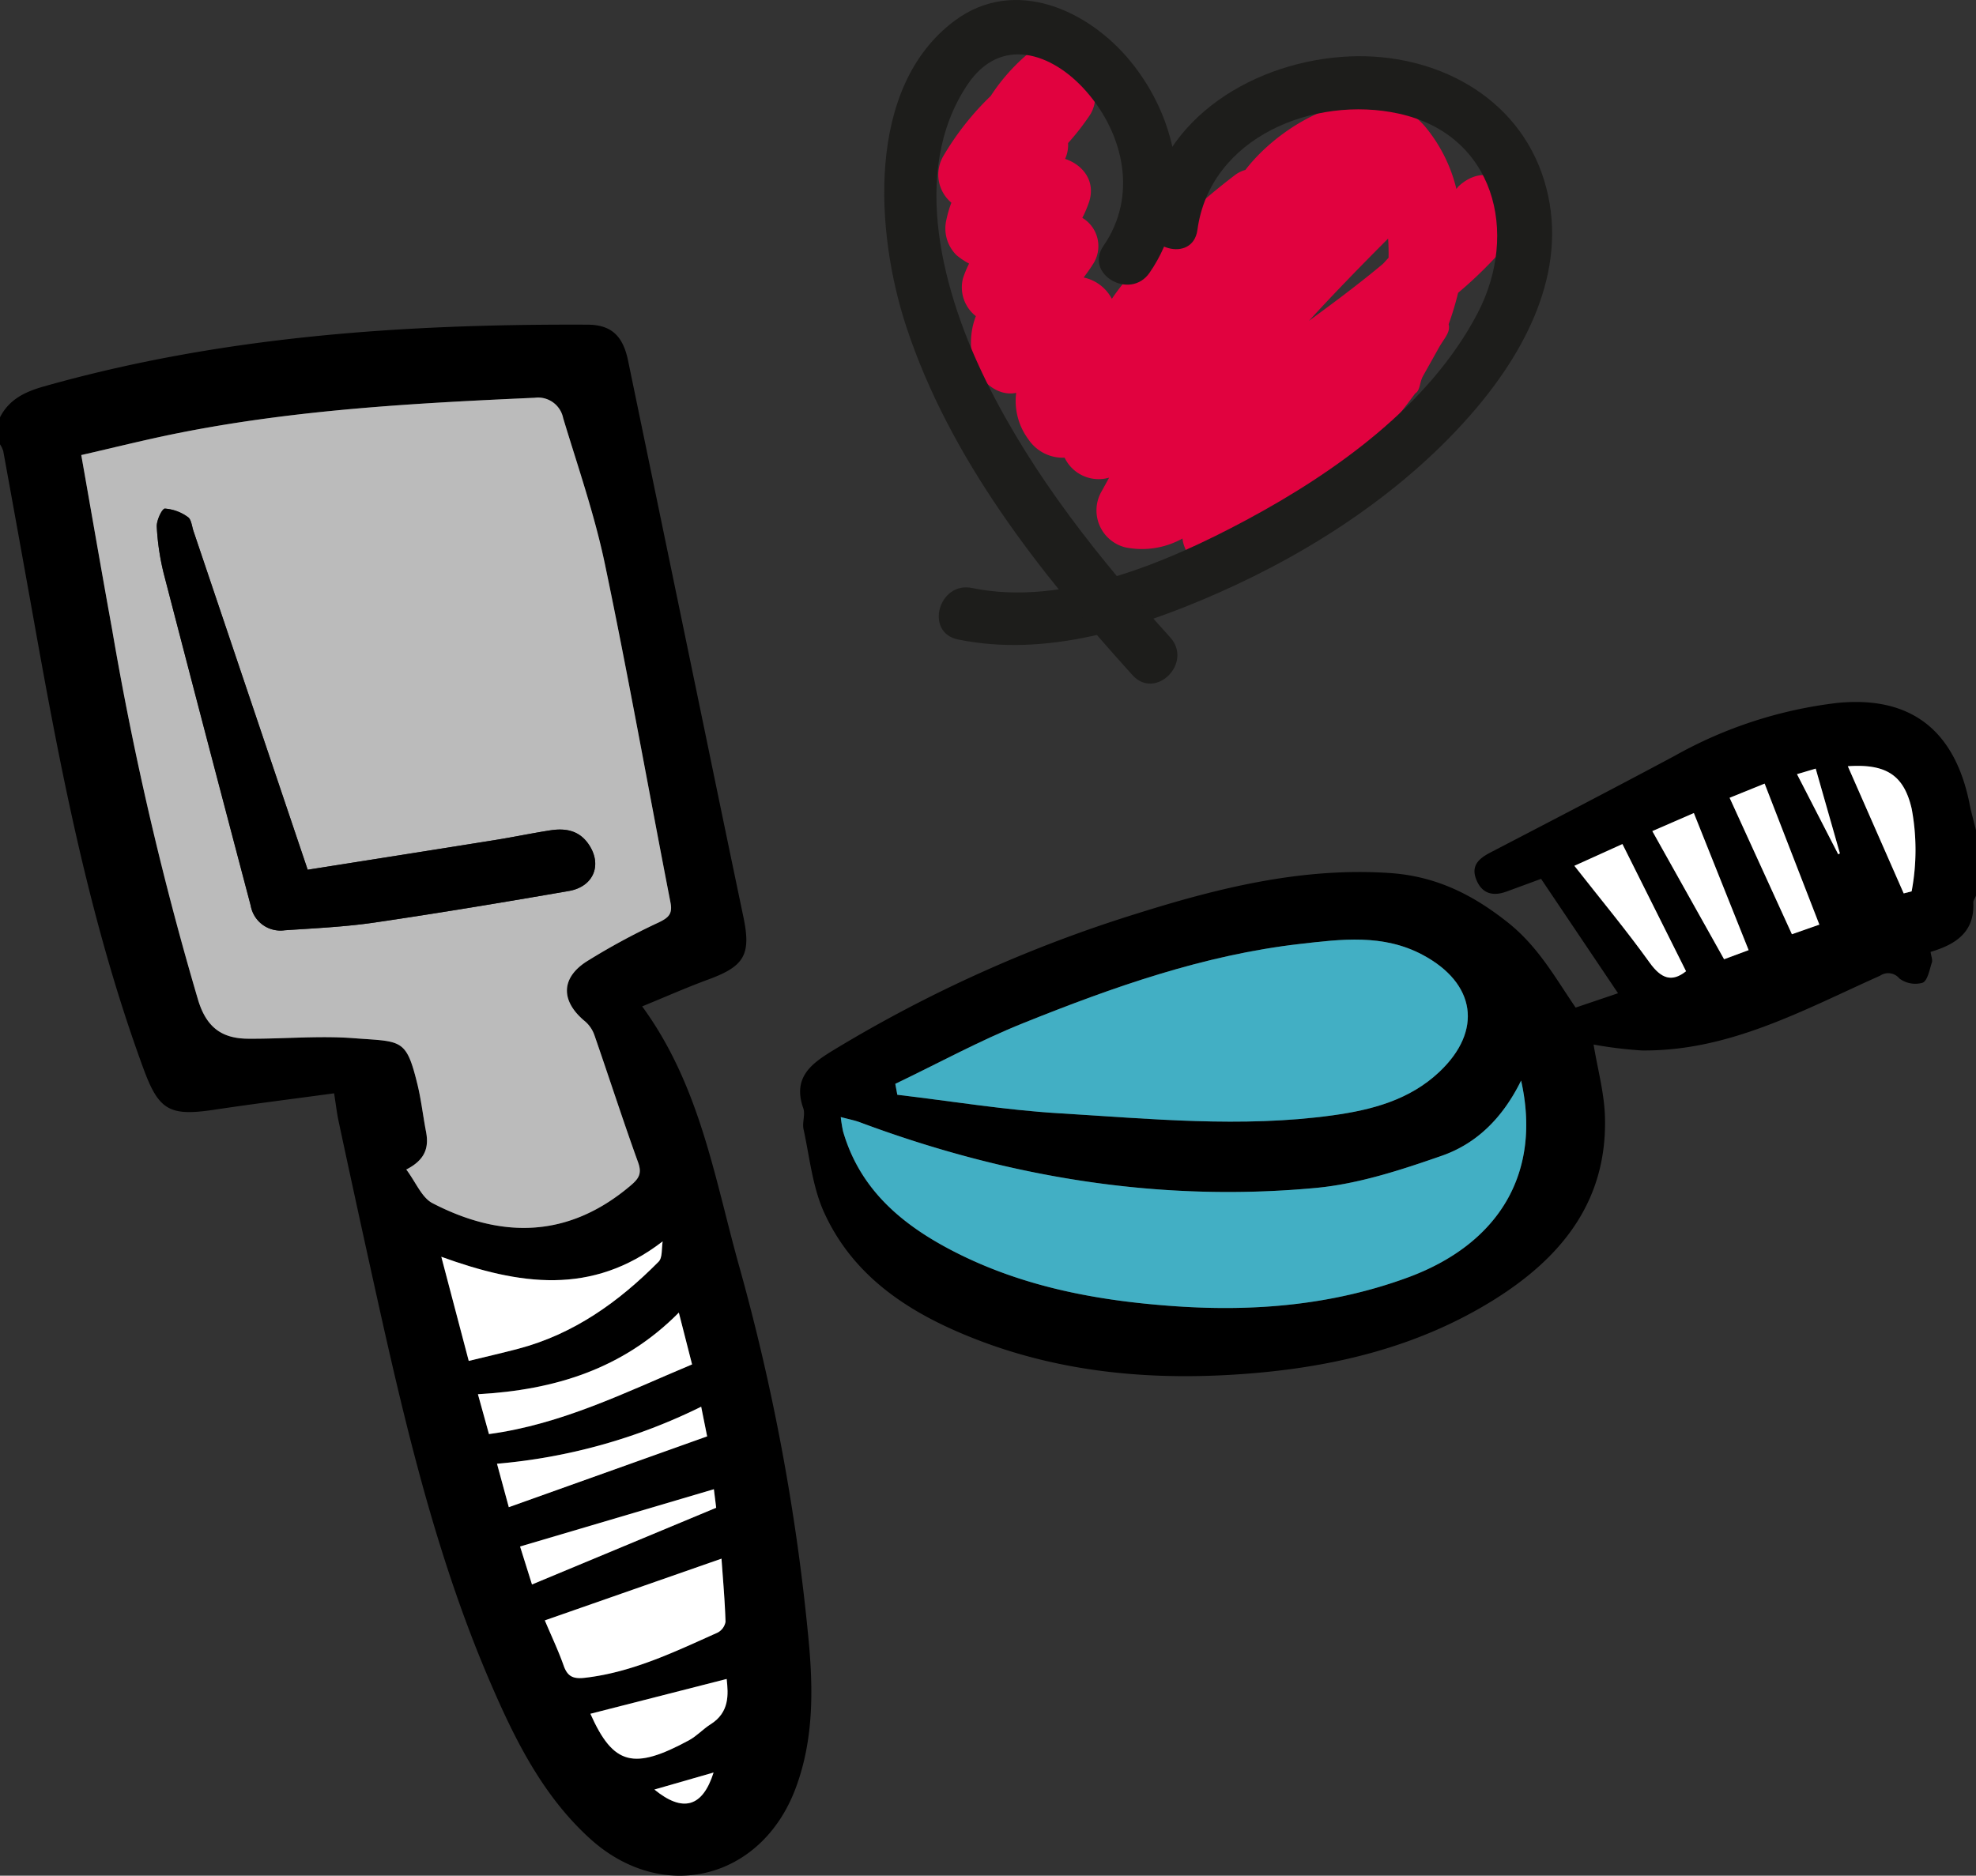 <svg xmlns="http://www.w3.org/2000/svg" viewBox="0 0 229.31 217.719">
  <rect x="0" y="0" width="229.31" height="217.719" fill="#333333" stroke="none"/>
  <title>conoceRecurso 5</title>
  <g id="Capa_2" data-name="Capa 2">
    <g id="Editar">
      <g>
        <path d="M166.98,40.357c.621-1.105,1.373-1.789,1.132-2.727A34.571,34.571,0,0,0,169.21,33.989a48.395,48.395,0,0,0,6.184-6.232c3.398-4.365-1.943-10.076-6.149-6.115-.091.088-.14.202-.232.288A17.924,17.924,0,0,0,165.36,14.67c-5.592-6.452-16.215-.969-20.834,5.053a3.65,3.65,0,0,0-1.167.564,74.972,74.972,0,0,0-12.441,11.928,27.33,27.33,0,0,0-1.891,2.47,4.816,4.816,0,0,0-3.27-2.474c.448-.607.817-1.119,1.021-1.459a3.821,3.821,0,0,0-1.177-5.466,13.267,13.267,0,0,0,.78-1.83c.807-2.459-.745-4.34-2.776-5.013a3.873,3.873,0,0,0,.34-1.832,28.933,28.933,0,0,0,2.527-3.244,3.805,3.805,0,0,0,.259-3.676c-.053-3.134-4.437-5.987-7.675-3.248a22.314,22.314,0,0,0-4.081,4.691,32.519,32.519,0,0,0-5.536,7.037,4.257,4.257,0,0,0,.965,5.357,13.024,13.024,0,0,0-.568,1.937,4.358,4.358,0,0,0,1.175,4.162,8.809,8.809,0,0,0,1.447.969,13.139,13.139,0,0,0-.7,1.683,4.245,4.245,0,0,0,1.488,4.417,8.51,8.51,0,0,0-.14,5.724c.691,1.862,2.694,3.628,4.818,3.18a7.48,7.48,0,0,0,1.428,5.408,4.808,4.808,0,0,0,4.194,2.116,4.375,4.375,0,0,0,5.141,2.326.189.189,0,0,0,.029-.016c-.309.568-.618,1.134-.934,1.696a4.422,4.422,0,0,0,2.774,6.395,9.655,9.655,0,0,0,6.668-1.019c.222,2.077,2.276,4.097,4.419,3.851,5.427-.622,7.703-4.433,11.476-7.955A105.475,105.475,0,0,0,164.228,45.667c.603-.358.486-1.26.918-2.035Zm-6.489-9.733c-2.762,2.313-5.664,4.47-8.601,6.625,2.99-3.26,6.075-6.431,9.197-9.554.05.731.066,1.476.05,2.225C160.92,30.153,160.709,30.39,160.492,30.624Z" fill="#e1023f"/>
        <path d="M138.959,26.681c1.466-10.776,13.586-15.642,23.366-13.492,11.133,2.447,14.002,13.844,9.154,23.148-5.56,10.671-16.514,18.485-26.87,24.035-9.122,4.889-21.195,10.074-31.794,7.88-3.889-.805-5.552,5.163-1.646,5.971,10.204,2.112,20.932-1.304,30.203-5.399C152.443,63.936,163.261,56.833,171.163,47.568c6.279-7.362,11.053-16.861,8.023-26.664-3.028-9.797-12.693-14.773-22.548-14.356-10.8.457-22.089,7.015-23.65,18.487-.53,3.897,5.436,5.583,5.971,1.646Z" fill="#1d1d1b"/>
        <path d="M133.405,31.658c5.278-7.639,3.443-17.612-2.197-24.52-4.9-6.002-13.469-9.888-20.396-4.752-10.421,7.726-9.195,24.725-5.65,35.5,5.068,15.403,15.518,28.609,26.261,40.479,2.68,2.961,7.049-1.429,4.379-4.379-8.19-9.049-15.926-18.722-21.35-29.721-4.928-9.993-8.991-24.273-2.181-34.438,3.826-5.71,9.816-3.742,13.777.768,4.421,5.034,5.963,12.217,2.01,17.938-2.271,3.286,3.094,6.386,5.347,3.126Z" fill="#1d1d1b"/>
      </g>
      <g>
        <path d="M4.03,72.594c3.109,17.396,6.486,34.724,12.596,51.387,1.788,4.876,3.007,5.613,8.186,4.836,4.681-.703,9.38-1.289,13.961-1.912.196,1.237.311,2.263.526,3.268q1.611,7.542,3.268,15.075c3.739,16.958,7.405,33.943,14.309,49.987,2.866,6.661,6.09,13.175,11.57,18.161,8.397,7.64,19.898,4.814,23.88-5.812,2.209-5.895,2.044-12.028,1.422-18.132a247.188,247.188,0,0,0-7.879-42.156c-2.914-10.321-4.55-21.178-11.347-30.481,2.646-1.083,5.147-2.193,7.71-3.135,4.165-1.531,4.951-2.884,4.036-7.256q-2.176-10.394-4.32-20.795-4.532-21.893-9.065-43.786c-.601-2.893-1.978-4.145-4.687-4.157-21.328-.094-42.484,1.325-63.142,7.18C2.883,45.481,1.063,46.362,0,48.436v3.135a3.228,3.228,0,0,1,.376.778Q2.218,62.469,4.03,72.594Zm71.911,135.123,6.867-1.975Q80.908,211.768,75.941,207.717Zm6.514-7.569c-.874.552-1.597,1.362-2.499,1.85-6.405,3.468-8.776,2.917-11.441-3.075q7.808-1.995,15.812-4.041C84.526,196.684,84.67,198.75,82.455,200.148Zm1.74-11.909a1.756,1.756,0,0,1-.927,1.266c-4.951,2.216-9.843,4.592-15.35,5.236-1.356.158-2.043-.099-2.504-1.402-.615-1.739-1.411-3.414-2.188-5.255l20.503-7.165C83.895,183.292,84.117,185.763,84.195,188.239Zm-1.083-13.229L61.736,183.914c-.549-1.75-.966-3.08-1.382-4.407,7.515-2.222,14.939-4.417,22.49-6.649C82.894,173.262,82.985,173.992,83.112,175.01Zm-1.05-8.286c-7.624,2.722-15.203,5.429-23.017,8.219-.553-2.037-.935-3.442-1.369-5.043A66.121,66.121,0,0,0,81.369,163.282C81.597,164.413,81.779,165.319,82.062,166.724Zm-1.748-8.353c-7.73,3.242-15.11,6.947-23.57,8.087-.431-1.556-.84-3.037-1.28-4.627,8.885-.491,16.828-2.916,23.315-9.473C79.307,154.433,79.795,156.342,80.313,158.371Zm-3.411-14.283c-.143.801-.001,1.884-.473,2.36-4.619,4.664-9.846,8.41-16.313,10.112-1.846.486-3.709.912-5.72,1.403-1.072-4.07-2.067-7.849-3.183-12.087C60.264,149.156,68.666,150.434,76.902,144.089Zm-56.223-93.818C34.334,47.543,48.187,46.79,62.055,46.169a2.971,2.971,0,0,1,3.298,2.357c1.701,5.625,3.644,11.21,4.845,16.947,2.733,13.056,5.061,26.196,7.612,39.291.261,1.341-.258,1.763-1.353,2.299a77.902,77.902,0,0,0-8.422,4.563c-3.008,1.964-2.925,4.63-.143,6.924a3.725,3.725,0,0,1,1.082,1.584c1.711,4.925,3.308,9.891,5.079,14.794.492,1.363.017,1.936-.957,2.755-7.194,6.049-14.925,6.109-22.906,1.972-1.249-.648-1.92-2.413-3.042-3.907,2.245-1.143,2.636-2.604,2.29-4.402-.352-1.825-.556-3.684-.996-5.487-1.316-5.384-1.834-4.93-7.395-5.354-4.071-.31-8.192.095-12.289.059-2.971-.026-4.779-1.274-5.755-4.449a373.608,373.608,0,0,1-9.999-43.092c-1.2-6.597-2.337-13.205-3.573-20.205C13.193,51.962,16.917,51.022,20.679,50.271Z"/>
        <path d="M213.241,81.588a50.557,50.557,0,0,0-18.929,6.16c-7.094,3.795-14.234,7.502-21.371,11.214-1.338.696-2.272,1.533-1.615,3.151.659,1.625,1.919,1.946,3.485,1.378,1.321-.48,2.638-.969,4.027-1.479,2.999,4.458,5.925,8.807,8.931,13.276-1.789.606-3.314,1.123-4.919,1.666-2.391-3.492-4.331-7.075-7.902-9.906-4.226-3.35-8.483-5.364-13.675-5.713-10.153-.683-19.833,1.714-29.396,4.724a158.281,158.281,0,0,0-34.967,15.718c-2.557,1.557-5.007,3.146-3.693,6.853.257.725-.139,1.661.032,2.442.709,3.248,1.036,6.694,2.388,9.664,3.453,7.588,10.068,11.767,17.541,14.687,10.208,3.989,20.867,4.868,31.68,4.017,9.981-.785,19.594-3.085,28.232-8.397,7.929-4.876,13.414-11.432,13.164-21.329-.072-2.843-.865-5.667-1.322-8.47a48.068,48.068,0,0,0,5.567.684c10.151.123,18.791-4.704,27.674-8.672a1.676,1.676,0,0,1,2.248.321,3.09,3.09,0,0,0,2.69.494c.59-.246.797-1.507,1.078-2.349.102-.305-.076-.703-.151-1.233,2.879-.849,5.12-2.273,4.958-5.699-.013-.267.202-.545.311-.817V96.358c-.247-1.003-.535-1.998-.735-3.009C226.881,84.819,221.804,80.75,213.241,81.588Zm-94.495,37.168c10.375-4.167,20.921-7.906,32.124-9.191,4.794-.55,9.635-1.181,14.224,1.268,6.16,3.287,7.001,8.796,1.948,13.575-3.475,3.286-7.886,4.434-12.42,5.057-10.571,1.452-21.155.391-31.712-.243-6.28-.377-12.52-1.41-18.778-2.149l-.236-1.268C108.839,123.436,113.672,120.795,118.747,118.756Zm44.567,29.547c-8.687,3.181-17.699,3.95-26.863,3.32-8.91-.613-17.599-2.196-25.645-6.302-6.018-3.072-10.989-7.167-12.969-14a16.468,16.468,0,0,1-.267-1.659c.917.248,1.602.375,2.246.616,17.073,6.369,34.69,9.302,52.868,7.611,4.959-.461,9.888-2.082,14.634-3.735,4.013-1.398,7.059-4.361,9.204-8.726C178.917,136.105,174.004,144.389,163.313,148.303ZM191.435,111.736c-2.727-3.798-5.725-7.402-8.733-11.24,1.903-.861,3.65-1.651,5.577-2.523,2.482,4.965,4.921,9.843,7.381,14.764C194.041,114.022,192.797,113.633,191.435,111.736Zm8.642-.393c-2.789-4.981-5.514-9.847-8.329-14.874,1.643-.714,3.255-1.415,4.821-2.096,2.127,5.322,4.217,10.555,6.358,15.912C202.117,110.585,200.882,111.044,200.076,111.343Zm7.871-2.903c-2.414-5.288-4.774-10.457-7.23-15.838,1.387-.562,2.527-1.024,4.064-1.647,2.118,5.459,4.196,10.814,6.351,16.369C209.824,107.782,209.005,108.069,207.947,108.44Zm5.374-9.278c-1.572-3.056-3.143-6.113-4.785-9.304.822-.244,1.496-.443,2.171-.643.958,3.359,1.883,6.6,2.808,9.842Zm8.519,4.301-.921.237c-2.139-4.87-4.278-9.74-6.483-14.76,4.497-.311,6.522,1.081,7.411,4.935A25.998,25.998,0,0,1,221.84,103.463Z"/>
        <path d="M23.003,116.116c.976,3.175,2.783,4.423,5.755,4.449,4.098.036,8.219-.37,12.289-.059,5.56.424,6.079-.03,7.395,5.354.44,1.802.644,3.661.996,5.487.347,1.798-.045,3.259-2.29,4.402,1.123,1.494,1.793,3.259,3.042,3.907,7.981,4.136,15.712,4.076,22.906-1.972.975-.82,1.45-1.392.957-2.755-1.771-4.903-3.368-9.869-5.079-14.794a3.725,3.725,0,0,0-1.082-1.584c-2.783-2.293-2.866-4.96.143-6.924a77.902,77.902,0,0,1,8.422-4.563c1.096-.536,1.615-.958,1.353-2.299-2.551-13.095-4.879-26.235-7.612-39.291-1.201-5.736-3.144-11.322-4.845-16.947a2.971,2.971,0,0,0-3.298-2.357c-13.869.621-27.721,1.374-41.376,4.101-3.762.751-7.486,1.691-11.248,2.549,1.236,7,2.373,13.608,3.573,20.205A373.608,373.608,0,0,0,23.003,116.116ZM19.137,59.034a5.163,5.163,0,0,1,2.668.984c.4.267.458,1.062.648,1.626,4.352,12.902,8.701,25.805,13.253,39.309,7.065-1.119,14.41-2.272,21.751-3.449,2.133-.342,4.249-.788,6.383-1.121,1.703-.266,3.28-.037,4.392,1.504,1.716,2.378.735,5.022-2.225,5.534-7.487,1.296-14.984,2.55-22.501,3.655-3.458.508-6.971.668-10.464.904a3.506,3.506,0,0,1-3.95-2.873Q24.039,85.884,19.022,66.651a28.599,28.599,0,0,1-.828-5.517C18.153,60.414,18.802,59.034,19.137,59.034Z" fill="#bbb"/>
        <path d="M65.414,193.339c.46,1.303,1.148,1.561,2.504,1.402,5.507-.644,10.399-3.02,15.35-5.236a1.756,1.756,0,0,0,.927-1.266c-.078-2.476-.3-4.947-.467-7.321l-20.503,7.165C64.002,189.924,64.799,191.599,65.414,193.339Z" fill="#fff"/>
        <path d="M51.213,145.878c1.116,4.238,2.111,8.016,3.183,12.087,2.012-.492,3.874-.917,5.72-1.403,6.467-1.702,11.694-5.448,16.313-10.112.471-.476.33-1.559.473-2.36C68.666,150.434,60.264,149.156,51.213,145.878Z" fill="#fff"/>
        <path d="M56.743,166.458c8.46-1.14,15.84-4.846,23.57-8.087-.518-2.029-1.006-3.939-1.536-6.013-6.487,6.557-14.43,8.982-23.315,9.473C55.903,163.422,56.313,164.902,56.743,166.458Z" fill="#fff"/>
        <path d="M59.045,174.943c7.813-2.79,15.393-5.497,23.017-8.219-.283-1.405-.465-2.311-.692-3.442a66.121,66.121,0,0,1-23.694,6.618C58.11,171.501,58.492,172.906,59.045,174.943Z" fill="#fff"/>
        <path d="M79.956,201.998c.902-.488,1.624-1.298,2.499-1.85,2.215-1.398,2.071-3.464,1.872-5.266q-8.013,2.048-15.812,4.041C71.18,204.915,73.552,205.466,79.956,201.998Z" fill="#fff"/>
        <path d="M61.736,183.914l21.375-8.904c-.127-1.018-.218-1.748-.268-2.152-7.55,2.232-14.974,4.427-22.49,6.649C60.77,180.834,61.188,182.164,61.736,183.914Z" fill="#fff"/>
        <path d="M82.808,205.742l-6.867,1.975Q80.901,211.774,82.808,205.742Z" fill="#fff"/>
        <path d="M167.317,134.152c-4.746,1.653-9.675,3.274-14.634,3.735-18.178,1.691-35.795-1.242-52.868-7.611-.644-.24-1.33-.368-2.246-.616A16.468,16.468,0,0,0,97.836,131.32c1.981,6.833,6.952,10.929,12.969,14,8.045,4.107,16.735,5.689,25.645,6.302,9.165.631,18.176-.139,26.863-3.32,10.69-3.914,15.604-12.198,13.208-22.877C174.376,129.791,171.33,132.754,167.317,134.152Z" fill="#42afc4"/>
        <path d="M122.91,129.222c10.557.634,21.141,1.695,31.712.243,4.534-.623,8.946-1.771,12.42-5.057,5.053-4.779,4.212-10.288-1.948-13.575-4.589-2.449-9.43-1.817-14.224-1.268-11.203,1.285-21.749,5.024-32.124,9.191-5.075,2.039-9.907,4.68-14.85,7.049l.236,1.268C110.391,127.811,116.631,128.844,122.91,129.222Z" fill="#42afc4"/>
        <path d="M182.702,100.495c3.008,3.839,6.006,7.442,8.733,11.24,1.362,1.897,2.606,2.286,4.226,1-2.461-4.922-4.899-9.8-7.381-14.764C186.352,98.844,184.605,99.634,182.702,100.495Z" fill="#fff"/>
        <path d="M191.747,96.469c2.815,5.028,5.54,9.893,8.329,14.874.806-.299,2.041-.758,2.849-1.058-2.141-5.358-4.231-10.59-6.358-15.912C195.002,95.054,193.39,95.754,191.747,96.469Z" fill="#fff"/>
        <path d="M200.717,92.602c2.456,5.381,4.816,10.55,7.23,15.838,1.058-.371,1.877-.658,3.185-1.116-2.155-5.555-4.233-10.91-6.351-16.369C203.244,91.577,202.103,92.04,200.717,92.602Z" fill="#fff"/>
        <path d="M214.436,88.939c2.205,5.02,4.344,9.89,6.483,14.76l.921-.237a25.998,25.998,0,0,0,.006-9.588C220.957,90.02,218.933,88.628,214.436,88.939Z" fill="#fff"/>
        <path d="M208.536,89.858c1.641,3.192,3.213,6.248,4.785,9.304l.195-.105c-.925-3.242-1.85-6.483-2.808-9.842C210.032,89.415,209.359,89.614,208.536,89.858Z" fill="#fff"/>
        <path d="M29.092,105.107a3.506,3.506,0,0,0,3.95,2.873c3.493-.236,7.006-.396,10.464-.904,7.517-1.104,15.014-2.358,22.501-3.655,2.96-.513,3.941-3.156,2.225-5.534-1.112-1.541-2.689-1.77-4.392-1.504-2.134.333-4.25.779-6.383,1.121-7.341,1.177-14.686,2.331-21.751,3.449-4.552-13.504-8.901-26.407-13.253-39.309-.19-.564-.248-1.359-.648-1.626a5.163,5.163,0,0,0-2.668-.984c-.335,0-.984,1.38-.944,2.099a28.599,28.599,0,0,0,.828,5.517Q24,85.894,29.092,105.107Z"/>
      </g>
    </g>
  </g>
</svg>
